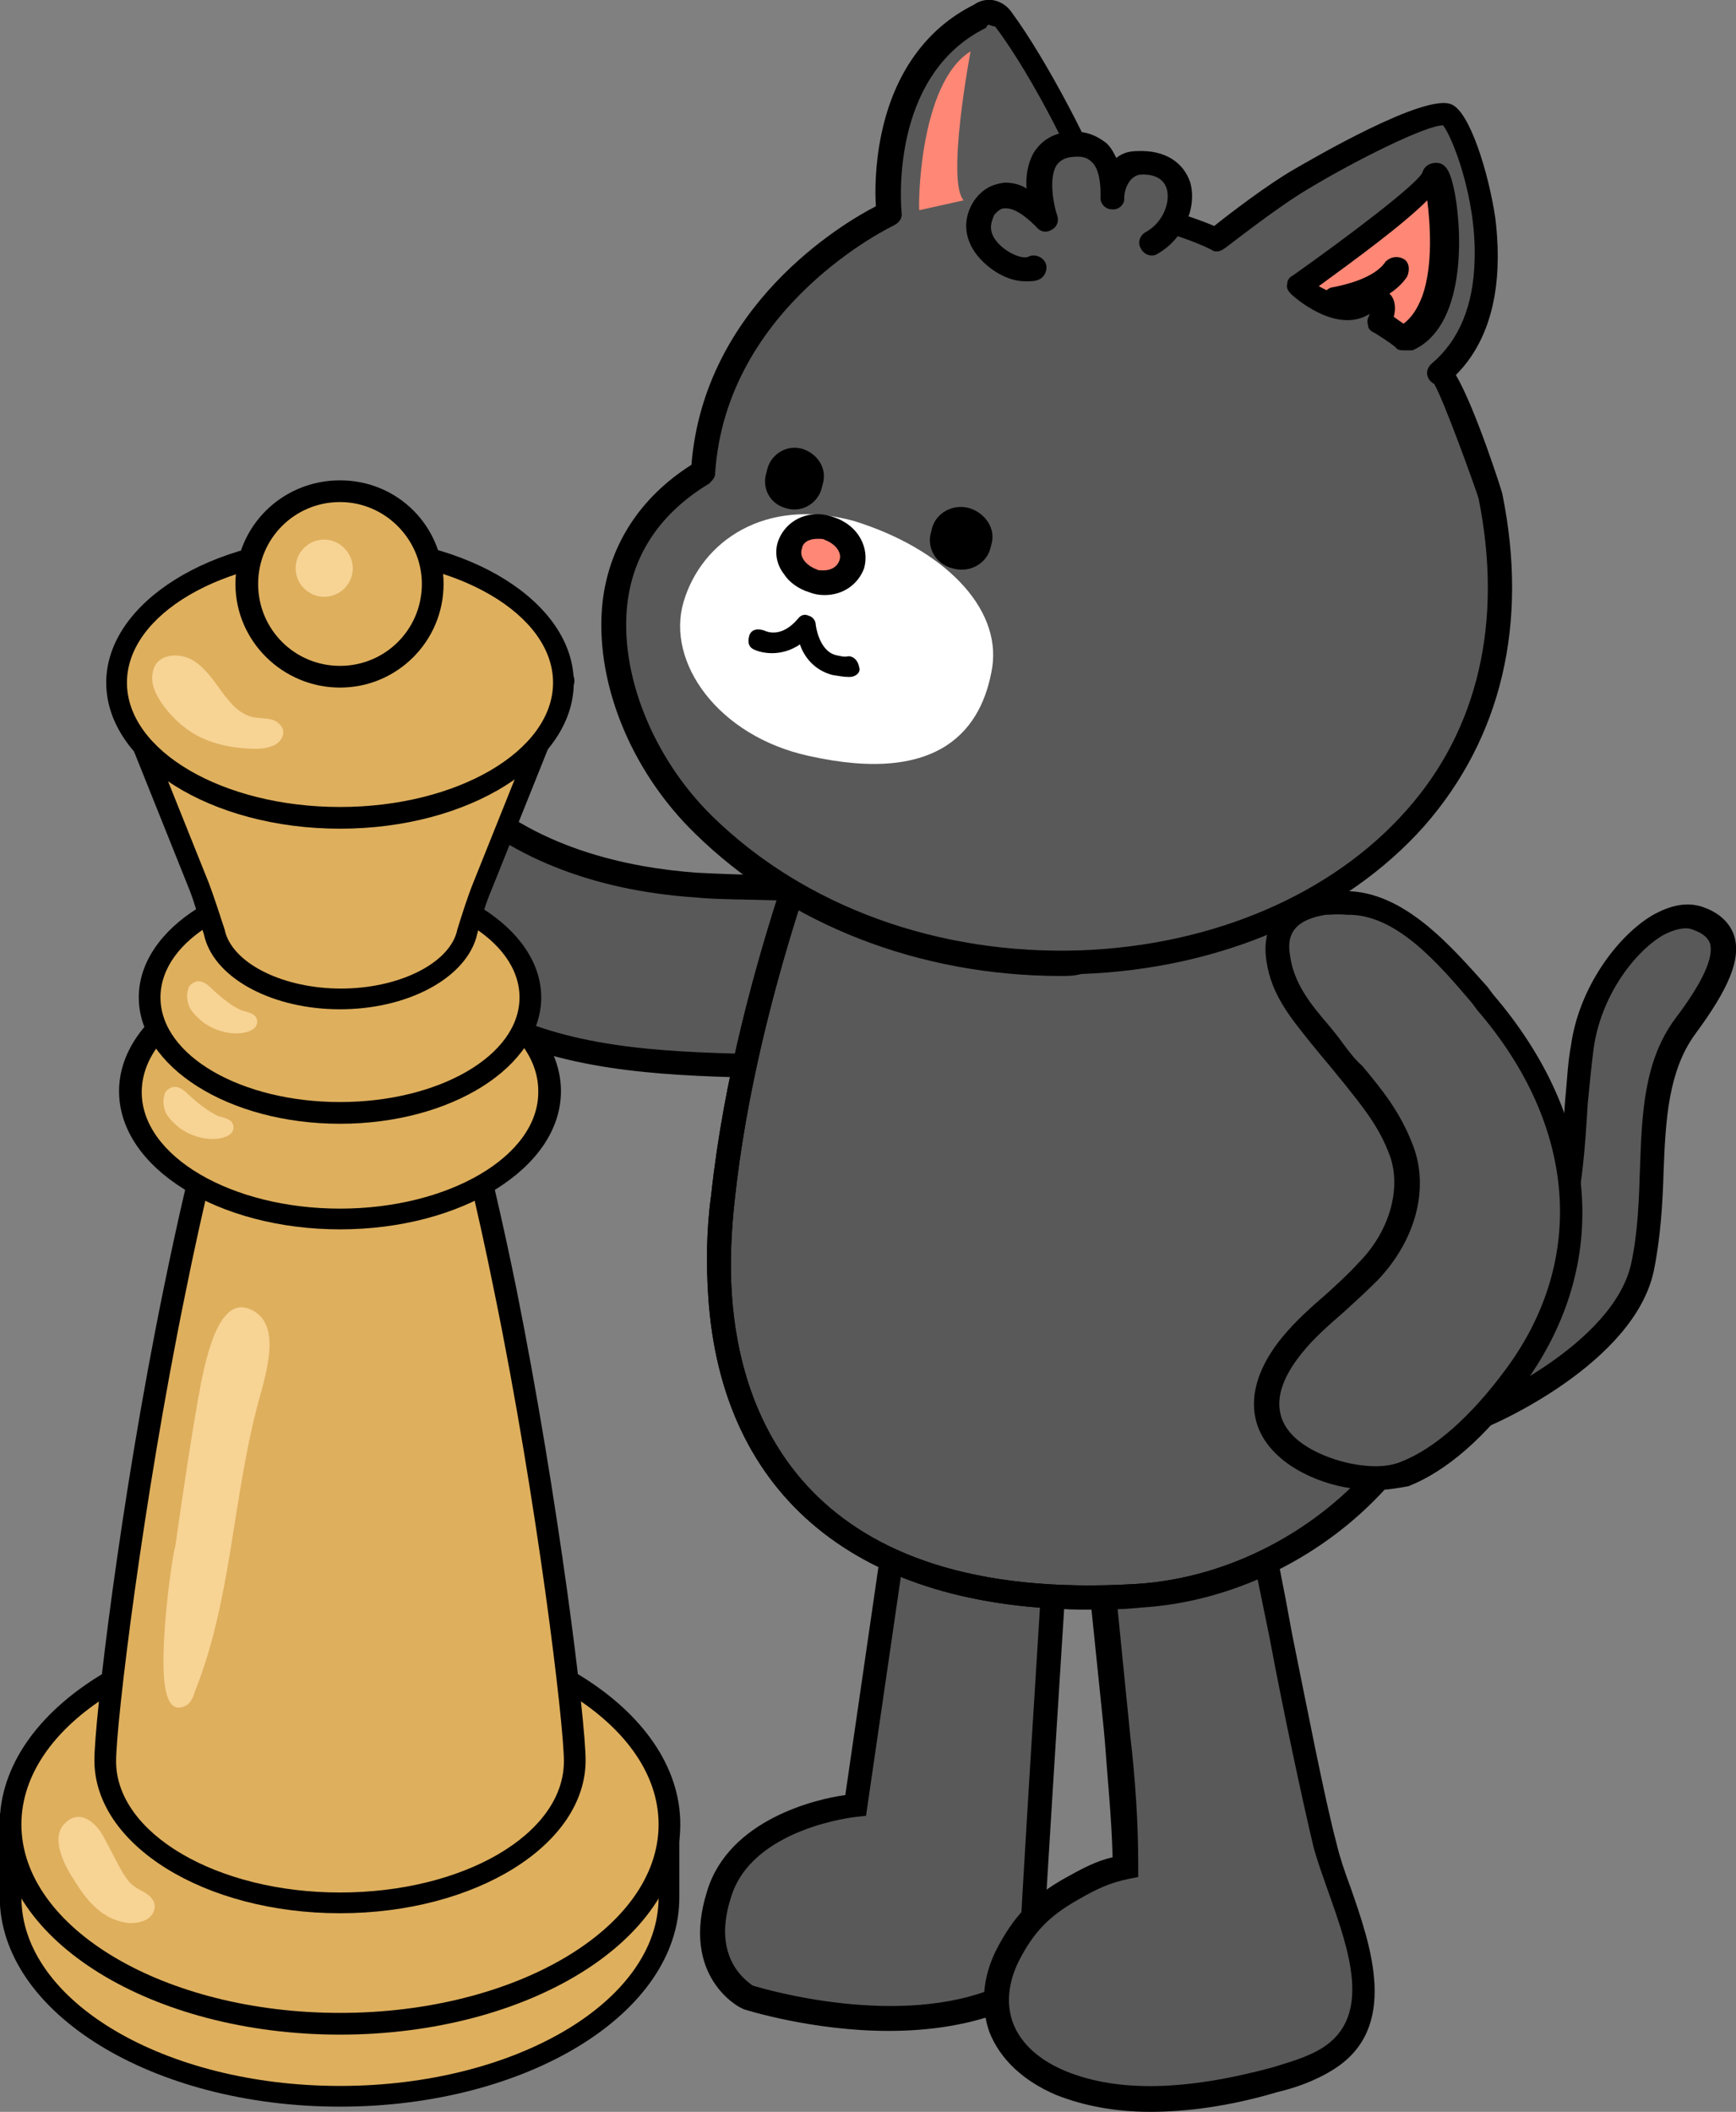 <?xml version="1.0" encoding="utf-8"?>
<!-- Generator: Adobe Illustrator 26.5.0, SVG Export Plug-In . SVG Version: 6.00 Build 0)  -->
<svg version="1.1" id="레이어_1" xmlns="http://www.w3.org/2000/svg" xmlns:xlink="http://www.w3.org/1999/xlink" x="0px"
	 y="0px" viewBox="0 0 176 214" style="enable-background:new 0 0 176 214;" xml:space="preserve">
<rect x="0" y="0" width="176" height="214" fill="#808080" stroke="none"/>
<g>
	<path id="Fill-79" style="fill-rule:evenodd;clip-rule:evenodd;fill:#595959;" d="M91.8,148.1l15.6,3.4c0,0-2.9,45.2-2.9,47
		c0,1.8-2.7,3.7-2.7,3.7c-10.9,4.9-26,0-26,0s-5.4-2.6-2.9-10.5c2.5-7.9,13.9-9,13.9-9L91.8,148.1z"/>
	<path d="M90.1,205.8c-7.7,0-14.4-2.1-14.7-2.2l-0.2-0.1c-0.1,0-6.3-3.1-3.5-11.9c2.2-7.2,11-9.3,14-9.7l5.1-35.1l17.9,4l-0.1,1
		c-1,15.7-2.9,45.6-2.9,47c0,2.3-2.7,4.4-3.2,4.7l-0.2,0.1C98.5,205.2,94.2,205.8,90.1,205.8z M76.3,201.2c1.3,0.4,15,4.4,24.9,0.1
		c0.9-0.6,2.1-1.9,2.1-2.6c0-1.7,2.3-39,2.8-46l-13.3-3l-5,34.3l-0.9,0.1c-0.1,0-10.7,1.1-12.8,8.2
		C72.1,198.5,75.8,200.8,76.3,201.2z"/>
</g>
<g>
	<path id="Fill-83" style="fill-rule:evenodd;clip-rule:evenodd;fill:#595959;" d="M134.5,187.1c1.6,6.4,7.7,16.8,0.3,21.6
		c-1.7,1-3.5,1.7-5.4,2.2c-6.8,1.8-15,3.1-21.7,0.3c-5.7-2.3-8.2-7.2-5.4-13c1.6-3.2,3.4-5.1,6.5-6.8c1.9-1.1,3.2-1.9,5.5-2.2
		c0-4.7-0.5-9.4-0.9-14.2l-2.3-22.6l17,3.4C128.7,158.7,132.6,179.5,134.5,187.1"/>
	<path d="M116.6,214c-3.5,0-6.7-0.6-9.5-1.7c-3.3-1.4-5.7-3.6-6.8-6.4c-0.9-2.6-0.7-5.5,0.7-8.3c1.7-3.3,3.6-5.4,7-7.3
		c1.8-1,3.1-1.7,4.8-2.1c-0.1-3.9-0.5-7.8-0.8-11.9l-0.1-1.1l-2.5-24.3l19.4,4l0.2,0.7c0.3,1.1,1.1,5,2,10
		c1.5,7.4,3.3,16.7,4.5,21.2c0.3,1.3,0.8,2.8,1.4,4.4c2.1,6,5,14.3-1.7,18.5c-1.9,1.2-4,1.9-5.7,2.3
		C124.8,213.4,120.4,214,116.6,214z M112.4,154l2.2,22c0.5,4.3,0.8,8.7,0.8,13.2v1l-1,0.2c-1.9,0.4-3.2,1-5.1,2.1
		c-3,1.7-4.5,3.3-6,6.2c-1.1,2.2-1.3,4.4-0.6,6.3c0.8,2.1,2.7,3.8,5.4,4.9c5.2,2.1,12,2,20.9-0.4c1.6-0.5,3.5-1,5.1-2
		c5-3.2,2.7-9.8,0.6-15.7c-0.6-1.7-1.1-3.1-1.5-4.5c-1.1-4.6-3.1-13.9-4.5-21.4c-0.8-3.9-1.5-7.4-1.9-9.1L112.4,154z"/>
</g>
<g id="Group-90" transform="translate(-0, 87.339)">
	<path id="Fill-87" style="fill-rule:evenodd;clip-rule:evenodd;fill:#595959;" d="M83.8,20.8c-10.8-0.5-23.2,0.3-33.2-4.4
		c-7.1-3.3-15.9-7-20-14c-3.8-6.4,6.5-19,15.8-9.7C52.7-1,61.8,1.7,70.6,2.3c5.2,0.4,21.7,0.2,24.4,1.2"/>
	<path d="M83.8,22.1C83.8,22.1,83.7,22.1,83.8,22.1c-2-0.1-4-0.1-6-0.2c-9.5-0.2-19.3-0.5-27.7-4.4l-1.5-0.6
		c-7-3.4-15-7.1-19.1-13.9C27.4-0.6,29-6.2,33.1-9.6c3.4-2.7,8.9-3.8,14.1,1.4C54-1.4,63.7,0.6,70.7,1.1c1.8,0.1,4.9,0.2,8.2,0.3
		c8.4,0.2,14.6,0.4,16.4,1C96,2.7,96.2,3.3,96.1,4s-0.9,1-1.6,0.7C92.9,4.1,84.8,4,78.9,3.9c-3.5-0.1-6.6-0.1-8.4-0.3
		c-10.6-0.7-19.3-4.3-25-10c-4.9-4.9-9.2-2.5-10.8-1.2c-3.2,2.5-4.5,6.8-3.1,9.4c3.7,6.1,11.3,9.7,18,12.9l1.5,0.6
		c8,3.8,17.5,4,26.7,4.2c1.9,0,4.1,0.1,6,0.2c0.6,0,1.2,0.6,1.2,1.3C85,21.6,84.5,22.1,83.8,22.1z"/>
</g>
<g id="Group-94" transform="translate(140.564, 105.987)">
	<path id="Fill-91" style="fill-rule:evenodd;clip-rule:evenodd;fill:#595959;" d="M9.8,37.4c0,0,14.3-6,16.2-14.9S25.6,4.3,30.4-2
		s5-9.5,1.2-10.9c-4-1.4-10.6,5.5-11.7,13.2s-0.2,24.7-8.8,25.7"/>
	<path d="M9.8,38.6c-0.5,0-0.9-0.3-1.1-0.7c-0.3-0.6,0-1.4,0.6-1.7c0.1,0,13.6-5.8,15.5-14.1c0.7-3.2,0.8-6.6,0.9-9.7
		c0.2-5.6,0.4-10.9,3.6-15.2c2.8-3.7,3.9-6.2,3.5-7.6c-0.1-0.2-0.3-0.9-1.8-1.4c-0.7-0.3-1.9,0-3,0.6c-3,1.8-6.3,6.3-7,11.5
		c-0.2,1.5-0.4,3.5-0.6,5.6C19.9,14.5,19,26.3,11.1,27c-0.6,0.1-1.3-0.5-1.4-1.1c0-0.6,0.5-1.3,1.2-1.4c5.8-0.6,6.7-11.1,7.2-18.8
		c0.2-2.1,0.3-4.2,0.6-5.7c0.8-5.9,4.7-11.1,8.2-13.2c1.9-1.1,3.6-1.4,5.1-0.9c1.8,0.6,2.9,1.7,3.3,3.1c0.6,2.3-0.6,5.2-4,9.8
		c-2.7,3.7-3,8.6-3.2,13.8c-0.1,3.3-0.3,6.8-1,10.2c-2,9.4-16.3,15.6-16.9,15.8C10.1,38.6,9.9,38.6,9.8,38.6z"/>
</g>
<g>
	<path id="Fill-95" style="fill-rule:evenodd;clip-rule:evenodd;fill:#595959;" d="M147,127.4c-0.1-0.9-0.3-1.9-0.6-2.9
		c-0.4-1.7-0.8-3.3-1.4-5c-2.1-7.2-4.8-14.1-6.7-21.5c-0.3-1.1-7.4-17.3-6.4-17.3c-1-0.2-46.1-5.8-46.1-5.8s-10.2,23-12.8,46.4
		c-0.4,3.5-0.5,6.9-0.3,9.9c1.6,22.5,18.7,32,42.4,30.4C132.8,160.6,149.4,145.2,147,127.4"/>
	<path d="M110.5,163.1c-23.4,0-37.4-11.4-38.7-31.8c-0.2-3.1-0.2-6.6,0.3-10.2c2.5-23.3,12.8-46.6,12.9-46.8
		c0.2-0.5,0.7-0.8,1.3-0.7c1.9,0.2,45,5.7,46.1,5.8c0.6,0.1,1.1,0.6,1,1.3c0,0.1,0,0.2-0.1,0.3c0.4,1.7,3.2,8.8,4.7,12.2
		c1.2,2.9,1.7,4,1.8,4.4c1.1,4.4,2.6,8.7,3.9,12.9c0.9,2.8,1.9,5.7,2.8,8.6c0.6,1.8,1,3.4,1.4,5c0.3,1,0.5,1.9,0.6,3
		c1,7.7-1.3,15.6-6.7,22.1c-6.4,7.9-16.2,13-26.1,13.6C113.8,163.1,112.1,163.1,110.5,163.1z M86.8,76.3
		c-1.9,4.4-10.1,24.7-12.3,45.2c-0.4,3.5-0.5,6.8-0.3,9.7c0.8,11.9,7.2,31.4,41.1,29.3c9.3-0.6,18.4-5.4,24.4-12.7
		c4.9-6,7.1-13.2,6.1-20.3l0,0c-0.1-0.8-0.3-1.8-0.5-2.7c-0.4-1.6-0.8-3.1-1.4-4.9c-0.8-2.9-1.9-5.7-2.7-8.5
		c-1.4-4.2-2.9-8.5-4-13.1c-0.1-0.3-0.8-2.2-1.6-4c-3.2-7.6-4.4-10.8-4.8-12.5C124.7,81.1,92.6,77,86.8,76.3z"/>
	<path d="M110.5,163.1c-23.4,0-37.4-11.4-38.7-31.8c-0.2-3.1-0.2-6.6,0.3-10.2c2.5-23.3,12.8-46.6,12.9-46.8l0.4-0.8l0.9,0.1
		c1.9,0.2,45,5.7,46.1,5.8l-0.2,1.2l0.8,0.8c0.3-0.3,0.3-0.6,0.3-0.6c0.1,1.2,3.2,8.8,4.7,12.5c1.2,2.9,1.7,4,1.8,4.4
		c1.1,4.4,2.6,8.7,3.9,12.9c0.9,2.8,1.9,5.7,2.8,8.6c0.6,1.8,1,3.4,1.4,5c0.3,1,0.5,1.9,0.6,3c1,7.7-1.3,15.6-6.7,22.1
		c-6.4,7.9-16.2,13-26.1,13.6C113.8,163.1,112.1,163.1,110.5,163.1z M86.8,76.3c-1.9,4.4-10.1,24.7-12.3,45.2
		c-0.4,3.5-0.5,6.8-0.3,9.7c0.8,11.9,7.2,31.4,41.1,29.3c9.3-0.6,18.4-5.4,24.4-12.7c4.9-6,7.1-13.2,6.1-20.3
		c-0.1-0.9-0.3-1.8-0.5-2.7c-0.4-1.6-0.8-3.1-1.4-4.9c-0.8-2.9-1.9-5.7-2.7-8.5c-1.4-4.2-2.9-8.5-4-13.1c-0.1-0.3-0.8-2.2-1.6-4
		c-3.2-7.6-4.4-10.8-4.8-12.5C124.7,81.1,92.6,77,86.8,76.3z"/>
</g>
<g>
	<path id="Fill-101" style="fill-rule:evenodd;clip-rule:evenodd;fill:#595959;" d="M134.2,91.5c0.6-0.1,1.3-0.2,1.9-0.2
		c5.8-0.1,10.7,5.9,14.3,10.1c9.3,10.7,12.4,25,3,37.9c-2.8,3.8-6.8,8.2-11.1,9.8c-1.9,0.7-3.9,0.6-5.8,0.3c-3.5-0.6-7.3-2.7-8.1-6
		c-0.6-2.6,0.7-5.2,2.4-7.2c2.3-2.7,5.3-4.8,7.8-7.4c3.2-3.2,4.9-8.1,3.4-12.2c-1.6-4.2-4.1-6.5-6.8-10.1c-2.3-3.1-5.1-5.6-5.7-9.4
		C129.1,93.6,131.2,92,134.2,91.5"/>
	<path d="M139.3,151c-0.9,0-1.9-0.1-3-0.3c-3.7-0.7-8.1-3-9-6.9c-0.6-2.6,0.4-5.5,2.7-8.3c1.4-1.7,3-3.1,4.5-4.4
		c1.1-1,2.2-2,3.2-3.1c3.2-3.2,4.4-7.6,3.2-10.9c-1.1-3-2.8-5-4.7-7.4c-0.6-0.7-1.2-1.5-1.9-2.3c-0.5-0.6-0.9-1.1-1.4-1.7
		c-1.9-2.4-4-4.8-4.5-8.3c-0.6-3.8,1.5-6.3,5.7-6.9l0,0c0.6-0.1,1.4-0.2,2.1-0.2c0.1,0,0.1,0,0.2,0c6,0,10.8,5.7,14.4,9.7l0.6,0.8
		c10.8,12.6,12,27.3,3.1,39.5c-3.9,5.4-7.9,8.8-11.7,10.3C141.7,150.8,140.6,151,139.3,151z M134.4,92.7L134.4,92.7
		c-3.7,0.6-3.9,2.5-3.6,4.2c0.4,2.8,2.1,4.9,4,7.1c0.5,0.6,0.9,1.1,1.4,1.8c0.6,0.8,1.2,1.6,1.9,2.2c2,2.4,3.9,4.7,5.2,8.2
		c1.6,4.3,0.2,9.5-3.6,13.5c-1.1,1.1-2.3,2.2-3.4,3.2c-1.6,1.4-3.1,2.7-4.3,4.2c-1.3,1.6-2.7,3.9-2.2,6.1c0.6,2.9,4.3,4.5,7.1,5.1
		c2,0.4,3.8,0.4,5.2-0.2c3.3-1.3,7-4.5,10.6-9.4c8.2-11.1,7.1-24.7-2.9-36.3l-0.6-0.8c-3.4-4-7.7-9-12.6-8.9
		C135.5,92.6,135,92.7,134.4,92.7z"/>
</g>
<g>
	<path id="Fill-105" style="fill-rule:evenodd;clip-rule:evenodd;fill:#595959;" d="M143.5,83c-16.4,18.6-52.4,20.1-72.2,0.6
		c-9.9-9.8-14.3-27.4-0.1-35.8c1.1-18.2,18.9-26.2,18.9-26.2S88.5,7,99.4,1.6c0,0,1.1-1,2.3,0.5c3.7,4.9,9,15.1,9.8,18.7
		c0,0,7.9,1.7,11.8,3.6c0,0,5.2-4.2,8.7-6.2c3.5-2.1,13.1-7.2,14.7-6.5c1.7,0.8,8.3,18.4-0.8,26.1c0.7-0.6,5.1,11.8,5.2,12.4
		C154,64.1,150.5,75,143.5,83"/>
	<path d="M107.6,98.9c-14.4,0-27.7-5.2-37.1-14.4c-6.7-6.5-10.3-15.7-9.4-23.6c0.7-5.7,3.8-10.5,9-13.8C71.4,31,85.3,22.7,88.8,20.9
		c-0.1-1.4-0.1-4.3,0.6-7.5c1.3-6,4.5-10.5,9.3-12.9c0.3-0.2,0.9-0.6,1.9-0.5c0.6,0.1,1.4,0.4,2,1.3c3.4,4.6,8.4,14.1,9.8,18.4
		c1.9,0.5,7.2,1.7,10.7,3.2c1.5-1.2,5.4-4.2,8.2-5.8c1.4-0.8,13.3-7.8,15.9-6.5c1.8,0.8,3.7,6.8,4.4,11.5c0.6,4.9,0.4,11.5-4,15.9
		c2,3.4,4.7,11.9,4.7,12c2.7,13.2-0.1,24.8-7.9,33.7c-8,9-20.7,14.5-34.8,15C108.9,98.9,108.2,98.9,107.6,98.9z M100.2,2.5
		C100.1,2.5,100.1,2.5,100.2,2.5C100,2.7,100,2.7,100,2.8c-10,4.9-8.6,18.5-8.6,18.7c0.1,0.6-0.2,1-0.7,1.3
		c-0.2,0.1-17.1,8.1-18.2,25.2c0,0.4-0.3,0.7-0.6,1c-4.8,2.9-7.7,7-8.3,12.2c-0.8,7,2.5,15.5,8.6,21.5c9.4,9.2,23,14.1,37.4,13.6
		c13.4-0.5,25.5-5.7,33-14.2l0,0c7.3-8.2,9.8-19.2,7.3-31.6c-0.3-1-3.5-9.9-4.5-11.6c-0.2-0.1-0.3-0.2-0.4-0.3
		c-0.5-0.6-0.4-1.3,0.2-1.8l0,0c2.7-2.3,4.2-5.8,4.3-10.5c0.2-6.3-2.3-12.5-3.2-13.6c-1.7,0-8.6,3.4-13.6,6.4
		c-3.4,2-8.5,6.1-8.6,6.1c-0.4,0.3-0.9,0.4-1.3,0.1c-3.7-1.9-11.4-3.5-11.5-3.5c-0.5-0.1-0.8-0.5-0.9-0.9
		c-0.6-3.1-5.7-13.2-9.5-18.2C100.4,2.6,100.3,2.5,100.2,2.5z M146.3,13L146.3,13L146.3,13z M146.1,12.8L146.1,12.8L146.1,12.8z"/>
	<g>
		<path id="Fill-109" style="fill-rule:evenodd;clip-rule:evenodd;fill:#FFFFFF;" d="M100.6,67.6c-1,6.2-5.2,12-18.6,9
			c-9.2-2-14.5-9.5-12.7-15.6s8.2-10.7,17.3-8.2C95.6,55.6,101.5,61.5,100.6,67.6"/>
		<path id="Fill-111" style="fill-rule:evenodd;clip-rule:evenodd;fill:#FF8775;" d="M83.5,59c-0.4,0-0.7-0.1-1.2-0.2
			c-1.8-0.6-2.7-2.1-2.2-3.7c0.4-1.1,1.5-1.9,2.8-1.9c0.4,0,0.7,0.1,1.1,0.2c0.7,0.3,1.4,0.7,1.9,1.4c0.5,0.7,0.6,1.6,0.4,2.3
			C86,58.3,84.8,59,83.5,59"/>
		<path id="Fill-113" style="fill-rule:evenodd;clip-rule:evenodd;" d="M82.9,52.1c-1.9,0-3.4,1.1-4,2.7c-0.4,1.1-0.2,2.4,0.6,3.4
			C80,59,81,59.7,82,60c0.5,0.2,1,0.3,1.6,0.3c1.9,0,3.4-1.1,4-2.7c0.6-2.1-0.6-4.4-3.1-5.2C83.9,52.2,83.4,52.1,82.9,52.1
			 M82.9,54.6c0.3,0,0.6,0,0.7,0.1c1.1,0.4,1.8,1.3,1.5,2.1c-0.2,0.6-0.8,1-1.6,1c-0.3,0-0.6,0-0.7-0.1c-1.1-0.4-1.8-1.3-1.5-2.1
			C81.4,54.9,82.1,54.6,82.9,54.6"/>
		<path id="Fill-115" style="fill-rule:evenodd;clip-rule:evenodd;" d="M79.7,51.5L79.7,51.5c1.6,0.5,3.2-0.5,3.6-2l0.1-0.4
			c0.5-1.6-0.5-3.1-2-3.6c-1.6-0.5-3.2,0.5-3.6,2l-0.1,0.4C77.2,49.5,78.1,51.1,79.7,51.5"/>
		<path id="Fill-117" style="fill-rule:evenodd;clip-rule:evenodd;" d="M96.6,57.6L96.6,57.6c1.7,0.5,3.4-0.5,3.8-2l0.1-0.4
			c0.5-1.6-0.6-3.2-2.2-3.7c-1.7-0.5-3.4,0.5-3.8,2l-0.1,0.4C93.9,55.5,94.9,57.2,96.6,57.6"/>
		<path d="M86.1,68.6c-0.6,0-1-0.1-1.7-0.2c-1.9-0.5-2.9-1.9-3.3-3.1c-1.9,1.3-3.9,0.9-4.7,0.5c-0.6-0.3-0.6-0.9-0.4-1.5
			c0.3-0.6,0.9-0.6,1.5-0.4c0.2,0.1,1.7,0.8,3.4-1.2c0.3-0.4,0.7-0.5,1.1-0.3c0.4,0.1,0.7,0.5,0.7,0.9c0,0,0.3,2.7,2.1,3.1
			c0.5,0.1,0.8,0.2,1.2,0.1l0,0c0.6,0,1,0.5,1.1,1.1C87.3,68.1,86.8,68.6,86.1,68.6C86.2,68.6,86.1,68.6,86.1,68.6z"/>
	</g>
	<g id="Group-124" transform="translate(80.977, 15.507)">
		<path id="Fill-121" style="fill-rule:evenodd;clip-rule:evenodd;fill:#595959;" d="M23.9,11.7c-2.1,1-7.4-2.5-5-5.9S25,6.8,25,6.8
			s-2.5-6.9,2.4-7.6s4.4,5.3,4.4,5.3s0.1-3.3,2.9-3.5c5.7-0.3,5.1,5.9,1.3,8.2"/>
		<path d="M23,13c-1.8,0-3.6-1.1-4.8-2.5c-1.5-1.8-1.6-3.9-0.4-5.7c1-1.4,2.2-1.7,3.1-1.8c0.8,0,1.6,0.2,2.2,0.6
			c-0.1-1.2,0.1-2.5,0.7-3.6c0.5-0.8,1.5-1.9,3.3-2.1c2.1-0.3,3.3,0.5,4.1,1.1c0.5,0.5,0.7,0.9,1,1.5c0.6-0.5,1.3-0.7,2.2-0.7
			c2.7-0.1,4.6,1.1,5.3,3.2c0.7,2.6-0.7,5.7-3.3,7.2c-0.6,0.4-1.4,0.1-1.7-0.5c-0.4-0.6-0.1-1.4,0.5-1.7c1.8-1,2.5-3.1,2.1-4.4
			s-1.8-1.5-2.8-1.4C33.3,2.5,33,4,33,4.5c0,0.1,0,0.2,0,0.3c-0.1,0.5-0.6,1-1.3,0.9c-0.6,0-1.2-0.6-1.1-1.3c0-0.1,0-0.2,0-0.3
			c0-0.8-0.1-2.5-0.9-3.2c-0.5-0.5-1.1-0.6-2-0.5c-1,0.1-1.4,0.6-1.6,0.9c-0.8,1.4-0.2,4.2,0.1,5c0.2,0.6,0,1.2-0.6,1.5
			c-0.5,0.3-1.1,0.2-1.5-0.3c-0.5-0.5-1.9-1.9-3.1-1.9c0,0,0,0-0.1,0c-0.3,0-0.6,0.1-1.1,0.7C19.7,6.7,19,7.7,20.1,9
			c1,1.2,2.7,1.8,3.2,1.5c0.6-0.3,1.4,0,1.7,0.6c0.3,0.6,0,1.4-0.6,1.7C24,13,23.5,13,23,13z"/>
	</g>
	<path id="Fill-125" style="fill-rule:evenodd;clip-rule:evenodd;fill:#FF8775;" d="M131.5,28.9c0,0,13-9,13.5-11
		c0.6-2,3.6,13.6-2.8,16.4c0,0-1.6-1.2-2.5-1.6c0,0,1.9-3.4-2.1-1.7C135,32.2,131.5,28.9,131.5,28.9"/>
	<path d="M142.2,35.5c-0.3,0-0.6-0.1-0.7-0.3c-0.6-0.5-1.7-1.2-2.2-1.5c-0.3-0.1-0.6-0.4-0.6-0.7c-0.1-0.4-0.1-0.6,0.1-1
		c0-0.1,0.1-0.2,0.1-0.2c-0.2,0.1-0.4,0.2-0.6,0.3c-3.2,1.4-7-1.9-7.4-2.3c-0.3-0.3-0.5-0.6-0.4-1c0-0.4,0.2-0.7,0.6-0.9
		c5.8-4.1,12.5-9.2,13.1-10.4c0.2-0.7,0.8-1,1.4-1c1.1,0,1.5,1.1,1.9,3.1c0.8,4.4,1,13.6-4.3,15.9C142.6,35.5,142.4,35.5,142.2,35.5
		z M141.3,32.1c0.4,0.3,0.7,0.5,1,0.7c0.8-0.6,1.4-1.5,1.9-2.8c1.1-3.1,0.8-7.3,0.5-9.7c-2.5,2.5-7.3,6-11,8.7
		c1.1,0.6,2.5,1.3,3.5,0.9c0.7-0.4,2.7-1.2,3.8,0C141.5,30.5,141.5,31.4,141.3,32.1z M131.5,28.9L131.5,28.9L131.5,28.9z"/>
	<g id="Group-132" transform="translate(122.965, 30.119)">
		<path id="Fill-129" style="fill-rule:evenodd;clip-rule:evenodd;fill:#FF8775;" d="M12.3,0.3c0,0,4.6-0.6,6.3-3.1"/>
		<path d="M12.3,1.5c-0.6,0-1.1-0.5-1.2-1.1c-0.1-0.6,0.4-1.3,1-1.4c1.1-0.2,4.3-0.9,5.4-2.6c0.5-0.5,1.2-0.6,1.8-0.3
			s0.7,1.1,0.4,1.8c-1.9,2.9-6.7,3.5-7.1,3.6C12.4,1.5,12.3,1.5,12.3,1.5z"/>
	</g>
	<path id="Fill-133" style="fill-rule:evenodd;clip-rule:evenodd;fill:#FF8775;" d="M98.4,5.2c0,0-2.5,13.2-0.7,15.1l-4.5,1
		C93.1,21.2,93.1,8.5,98.4,5.2"/>
</g>
<g id="말3-copy" transform="translate(369.77, 237.675)">
	
		<path id="Fill-211_00000055707105723111270870000012583717827076449152_" style="fill-rule:evenodd;clip-rule:evenodd;fill:#DEAF5D;" d="
		M-301.9-45.4c0,11.1-14.9,20.2-33.4,20.2c-18.5,0-33.4-9-33.4-20.2v-7.4h66.8V-45.4z"/>
	<path d="M-335.3-24.2c-19,0-34.5-9.5-34.5-21.3v-8.4h68.9v8.4C-300.8-33.7-316.3-24.2-335.3-24.2z M-367.6-51.7v6.3
		c0,10.5,14.5,19.1,32.3,19.1s32.3-8.6,32.3-19.1v-6.3H-367.6z"/>
	
		<path id="Fill-215_00000110463677450855511230000017098956832650313097_" style="fill-rule:evenodd;clip-rule:evenodd;fill:#DEAF5D;" d="
		M-301.9-52.8c0,11.1-14.9,20.2-33.4,20.2c-18.5,0-33.4-9-33.4-20.2S-353.8-73-335.3-73S-301.9-64-301.9-52.8"/>
	<path d="M-335.3-31.5c-19,0-34.5-9.5-34.5-21.3s15.5-21.3,34.5-21.3c19,0,34.5,9.5,34.5,21.3S-316.3-31.5-335.3-31.5z M-335.3-71.9
		c-17.8,0-32.3,8.6-32.3,19.1s14.5,19.1,32.3,19.1s32.3-8.6,32.3-19.1S-317.5-71.9-335.3-71.9z"/>
	
		<path id="Fill-219_00000062911489511088440400000010546273938906468773_" style="fill-rule:evenodd;clip-rule:evenodd;fill:#DEAF5D;" d="
		M-311.5-59.2c0,8-10.6,14.4-23.7,14.4c-13.1,0-23.7-6.4-23.7-14.4s10.6-89,23.7-89C-322.2-148.3-311.5-67.2-311.5-59.2"/>
	<path d="M-335.3-43.8c-13.7,0-24.9-6.9-24.9-15.5c0-4,2.6-26.2,7-47.7c5.8-28.5,11.6-42.4,17.9-42.4c6.2,0,12.1,13.9,17.9,42.4
		c4.3,21.5,7,43.7,7,47.7C-310.4-50.7-321.6-43.8-335.3-43.8z M-335.3-147.2c-2.3,0-8.3,4-15.7,40.7c-4.3,21-7,43.4-7,47.3
		c0,7.3,10.2,13.3,22.7,13.3s22.7-5.9,22.7-13.3c0-3.8-2.7-26.3-7-47.3C-327-143.2-333-147.2-335.3-147.2z"/>
	
		<path id="Fill-223_00000010302800760563739610000000645482969541099160_" style="fill-rule:evenodd;clip-rule:evenodd;fill:#DEAF5D;" d="
		M-314-127.1c0,7.1-9.5,12.9-21.3,12.9c-11.7,0-21.3-5.8-21.3-12.9s9.5-12.9,21.3-12.9C-323.6-139.9-314-134.2-314-127.1"/>
	<path d="M-335.3-113.1c-12.3,0-22.4-6.2-22.4-14c0-7.7,10-14,22.4-14s22.4,6.2,22.4,14S-323-113.1-335.3-113.1z M-335.3-138.8
		c-11.1,0-20.1,5.3-20.1,11.8c0,6.5,9.1,11.8,20.1,11.8s20.1-5.3,20.1-11.8C-315.1-133.6-324.2-138.8-335.3-138.8z"/>
	
		<path id="Fill-227_00000005955704798466014130000013783229779961466015_" style="fill-rule:evenodd;clip-rule:evenodd;fill:#DEAF5D;" d="
		M-315.9-136.6c0,6.5-8.6,11.7-19.3,11.7s-19.3-5.2-19.3-11.7c0-6.5,8.6-11.7,19.3-11.7S-315.9-143-315.9-136.6"/>
	<path d="M-335.3-123.8c-11.3,0-20.4-5.8-20.4-12.8c0-7.1,9.2-12.8,20.4-12.8c11.3,0,20.4,5.8,20.4,12.8
		C-314.9-129.6-324-123.8-335.3-123.8z M-335.3-147.2c-10.1,0-18.2,4.7-18.2,10.6s8.2,10.6,18.2,10.6s18.2-4.7,18.2-10.6
		S-325.2-147.2-335.3-147.2z"/>
	
		<path id="Fill-231_00000166635829442380892740000004131977312417977217_" style="fill-rule:evenodd;clip-rule:evenodd;fill:#DEAF5D;" d="
		M-320.9-147.9c-0.7,1.6-1.1,3.3-1.7,5c-1.1,3.7-6.4,6.4-12.7,6.4s-11.6-2.8-12.7-6.4c-0.5-1.7-1-3.4-1.7-5l-8.3-20.7h45.3
		L-320.9-147.9z"/>
	<path d="M-335.3-135.4c-6.7,0-12.5-3-13.7-7.2l-0.1-0.4c-0.5-1.5-0.9-3.1-1.5-4.6l-8.3-20.7c-0.1-0.4-0.1-0.7,0.1-1
		c0.2-0.3,0.5-0.5,0.9-0.5h45.3c0.4,0,0.7,0.2,0.9,0.5c0.2,0.3,0.2,0.7,0.1,1l-8.3,20.7c-0.6,1.4-1.1,3-1.5,4.6l-0.1,0.4
		C-322.8-138.4-328.6-135.4-335.3-135.4z M-356.3-167.4l7.7,19.2c0.6,1.6,1.1,3.2,1.6,4.7l0.1,0.4c1,3.2,6,5.6,11.7,5.6
		s10.7-2.4,11.7-5.6l0.1-0.4c0.5-1.6,1-3.2,1.6-4.7l0,0l7.7-19.2H-356.3z"/>
	
		<path id="Fill-235_00000099635382544445173050000005481240168001564313_" style="fill-rule:evenodd;clip-rule:evenodd;fill:#DEAF5D;" d="
		M-312.6-168.5c0,7.5-10.1,13.7-22.7,13.7s-22.7-6.1-22.7-13.7c0-7.5,10.1-13.7,22.7-13.7S-312.6-176.1-312.6-168.5"/>
	<path d="M-335.3-153.7c-13.1,0-23.7-6.7-23.7-14.8c0-8.1,10.7-14.8,23.7-14.8c13.1,0,23.7,6.7,23.7,14.8
		C-311.6-160.4-322.2-153.7-335.3-153.7z M-335.3-181.1c-11.9,0-21.6,5.7-21.6,12.6s9.7,12.6,21.6,12.6s21.6-5.7,21.6-12.6
		S-323.4-181.1-335.3-181.1z"/>
	
		<path id="Fill-239_00000149351671006752089370000014852266764511941017_" style="fill-rule:evenodd;clip-rule:evenodd;fill:#DEAF5D;" d="
		M-325.8-178.4c0,5.2-4.2,9.3-9.4,9.3c-5.2,0-9.4-4.2-9.4-9.3s4.2-9.3,9.4-9.3C-330.1-187.9-325.8-183.7-325.8-178.4"/>
	<path d="M-335.3-168c-5.8,0-10.6-4.7-10.6-10.5c0-5.8,4.7-10.5,10.6-10.5s10.5,4.7,10.5,10.5C-324.8-172.7-329.5-168-335.3-168z
		 M-335.3-186.8c-4.6,0-8.3,3.7-8.3,8.3c0,4.6,3.7,8.3,8.3,8.3s8.3-3.7,8.3-8.3C-327-183-330.7-186.8-335.3-186.8z"/>
	
		<path id="Fill-243_00000176726405253595513060000011287353206629201325_" style="fill-rule:evenodd;clip-rule:evenodd;fill:#F7D394;" d="
		M-334-180.1c0,1.6-1.3,2.9-2.9,2.9c-1.6,0-2.9-1.3-2.9-2.9c0-1.6,1.3-2.9,2.9-2.9S-334-181.6-334-180.1"/>
	
		<path id="Fill-245_00000099631838534286289000000018238576008558673567_" style="fill-rule:evenodd;clip-rule:evenodd;fill:#F7D394;" d="
		M-348.1-137.3c-0.3-0.3-0.6-0.6-1-0.8c-0.4-0.2-0.8-0.2-1.2,0.1c-0.2,0.1-0.4,0.4-0.4,0.6c-0.2,0.6-0.1,1.3,0.2,1.9
		c0.3,0.5,0.8,1,1.3,1.4c1.1,0.8,2.6,1.3,4,1.1c0.7-0.1,1.4-0.4,1.5-1c0.1-1-1-1.1-1.6-1.3C-346.4-135.8-347.2-136.5-348.1-137.3"/>
	
		<path id="Fill-247_00000009560075081215000270000016528675246329206706_" style="fill-rule:evenodd;clip-rule:evenodd;fill:#F7D394;" d="
		M-350.5-126.6c-0.3-0.3-0.6-0.6-1-0.8c-0.4-0.2-0.8-0.2-1.2,0.1c-0.2,0.1-0.4,0.4-0.4,0.6c-0.2,0.6-0.1,1.3,0.2,1.9
		c0.3,0.5,0.8,1,1.3,1.4c1.1,0.8,2.6,1.3,4,1.1c0.7-0.1,1.4-0.4,1.5-1c0.1-1-1-1.1-1.6-1.3C-348.7-125.1-349.6-125.8-350.5-126.6"/>
	
		<path id="Fill-249_00000088834299675829131800000014928154544851901620_" style="fill-rule:evenodd;clip-rule:evenodd;fill:#F7D394;" d="
		M-353.2-69.3c0,3.1,0.5,5.3,2.2,4.5c0.5-0.2,0.8-0.8,1-1.5c3.7-9.2,3.8-19.5,6.4-29.2c0.8-3,2.5-8.1-0.8-9.5
		c-3.1-1.4-4.4,4.6-5,7.5c-1,5.4-1.8,11-2.6,16.5C-352.3-80-353.2-73.7-353.2-69.3"/>
	
		<path id="Fill-251_00000080923557027003215280000011502509322878134714_" style="fill-rule:evenodd;clip-rule:evenodd;fill:#F7D394;" d="
		M-362.6-47.7c0.7,1.1,1.4,2.3,2.4,3.2c1,1,2.3,1.6,3.6,1.7c0.7,0,1.3-0.1,1.9-0.5c0.5-0.4,0.8-1.1,0.5-1.7
		c-0.4-0.9-1.6-1.1-2.3-1.8c-0.4-0.4-0.7-0.9-1-1.4c-0.6-1.1-1.2-2.3-1.8-3.4c-0.7-1.3-2.3-2.8-3.8-1.4
		C-364.6-51.7-363.5-49.2-362.6-47.7"/>
	
		<path id="Fill-253_00000071537266916236459870000017941472407417892768_" style="fill-rule:evenodd;clip-rule:evenodd;fill:#F7D394;" d="
		M-351.1-164c2,1.6,4.7,2.2,7.3,2.2c0.7,0,1.3-0.1,1.9-0.4s1-1,0.8-1.6c-0.2-0.5-0.7-0.9-1.3-1s-1.2-0.1-1.7-0.2
		c-1.4-0.3-2.3-1.4-3.2-2.6c-0.8-1.1-1.6-2.3-2.8-3.1c-1.6-1-4-0.7-4.2,1.3C-354.7-167.5-352.4-165-351.1-164"/>
</g>
</svg>
